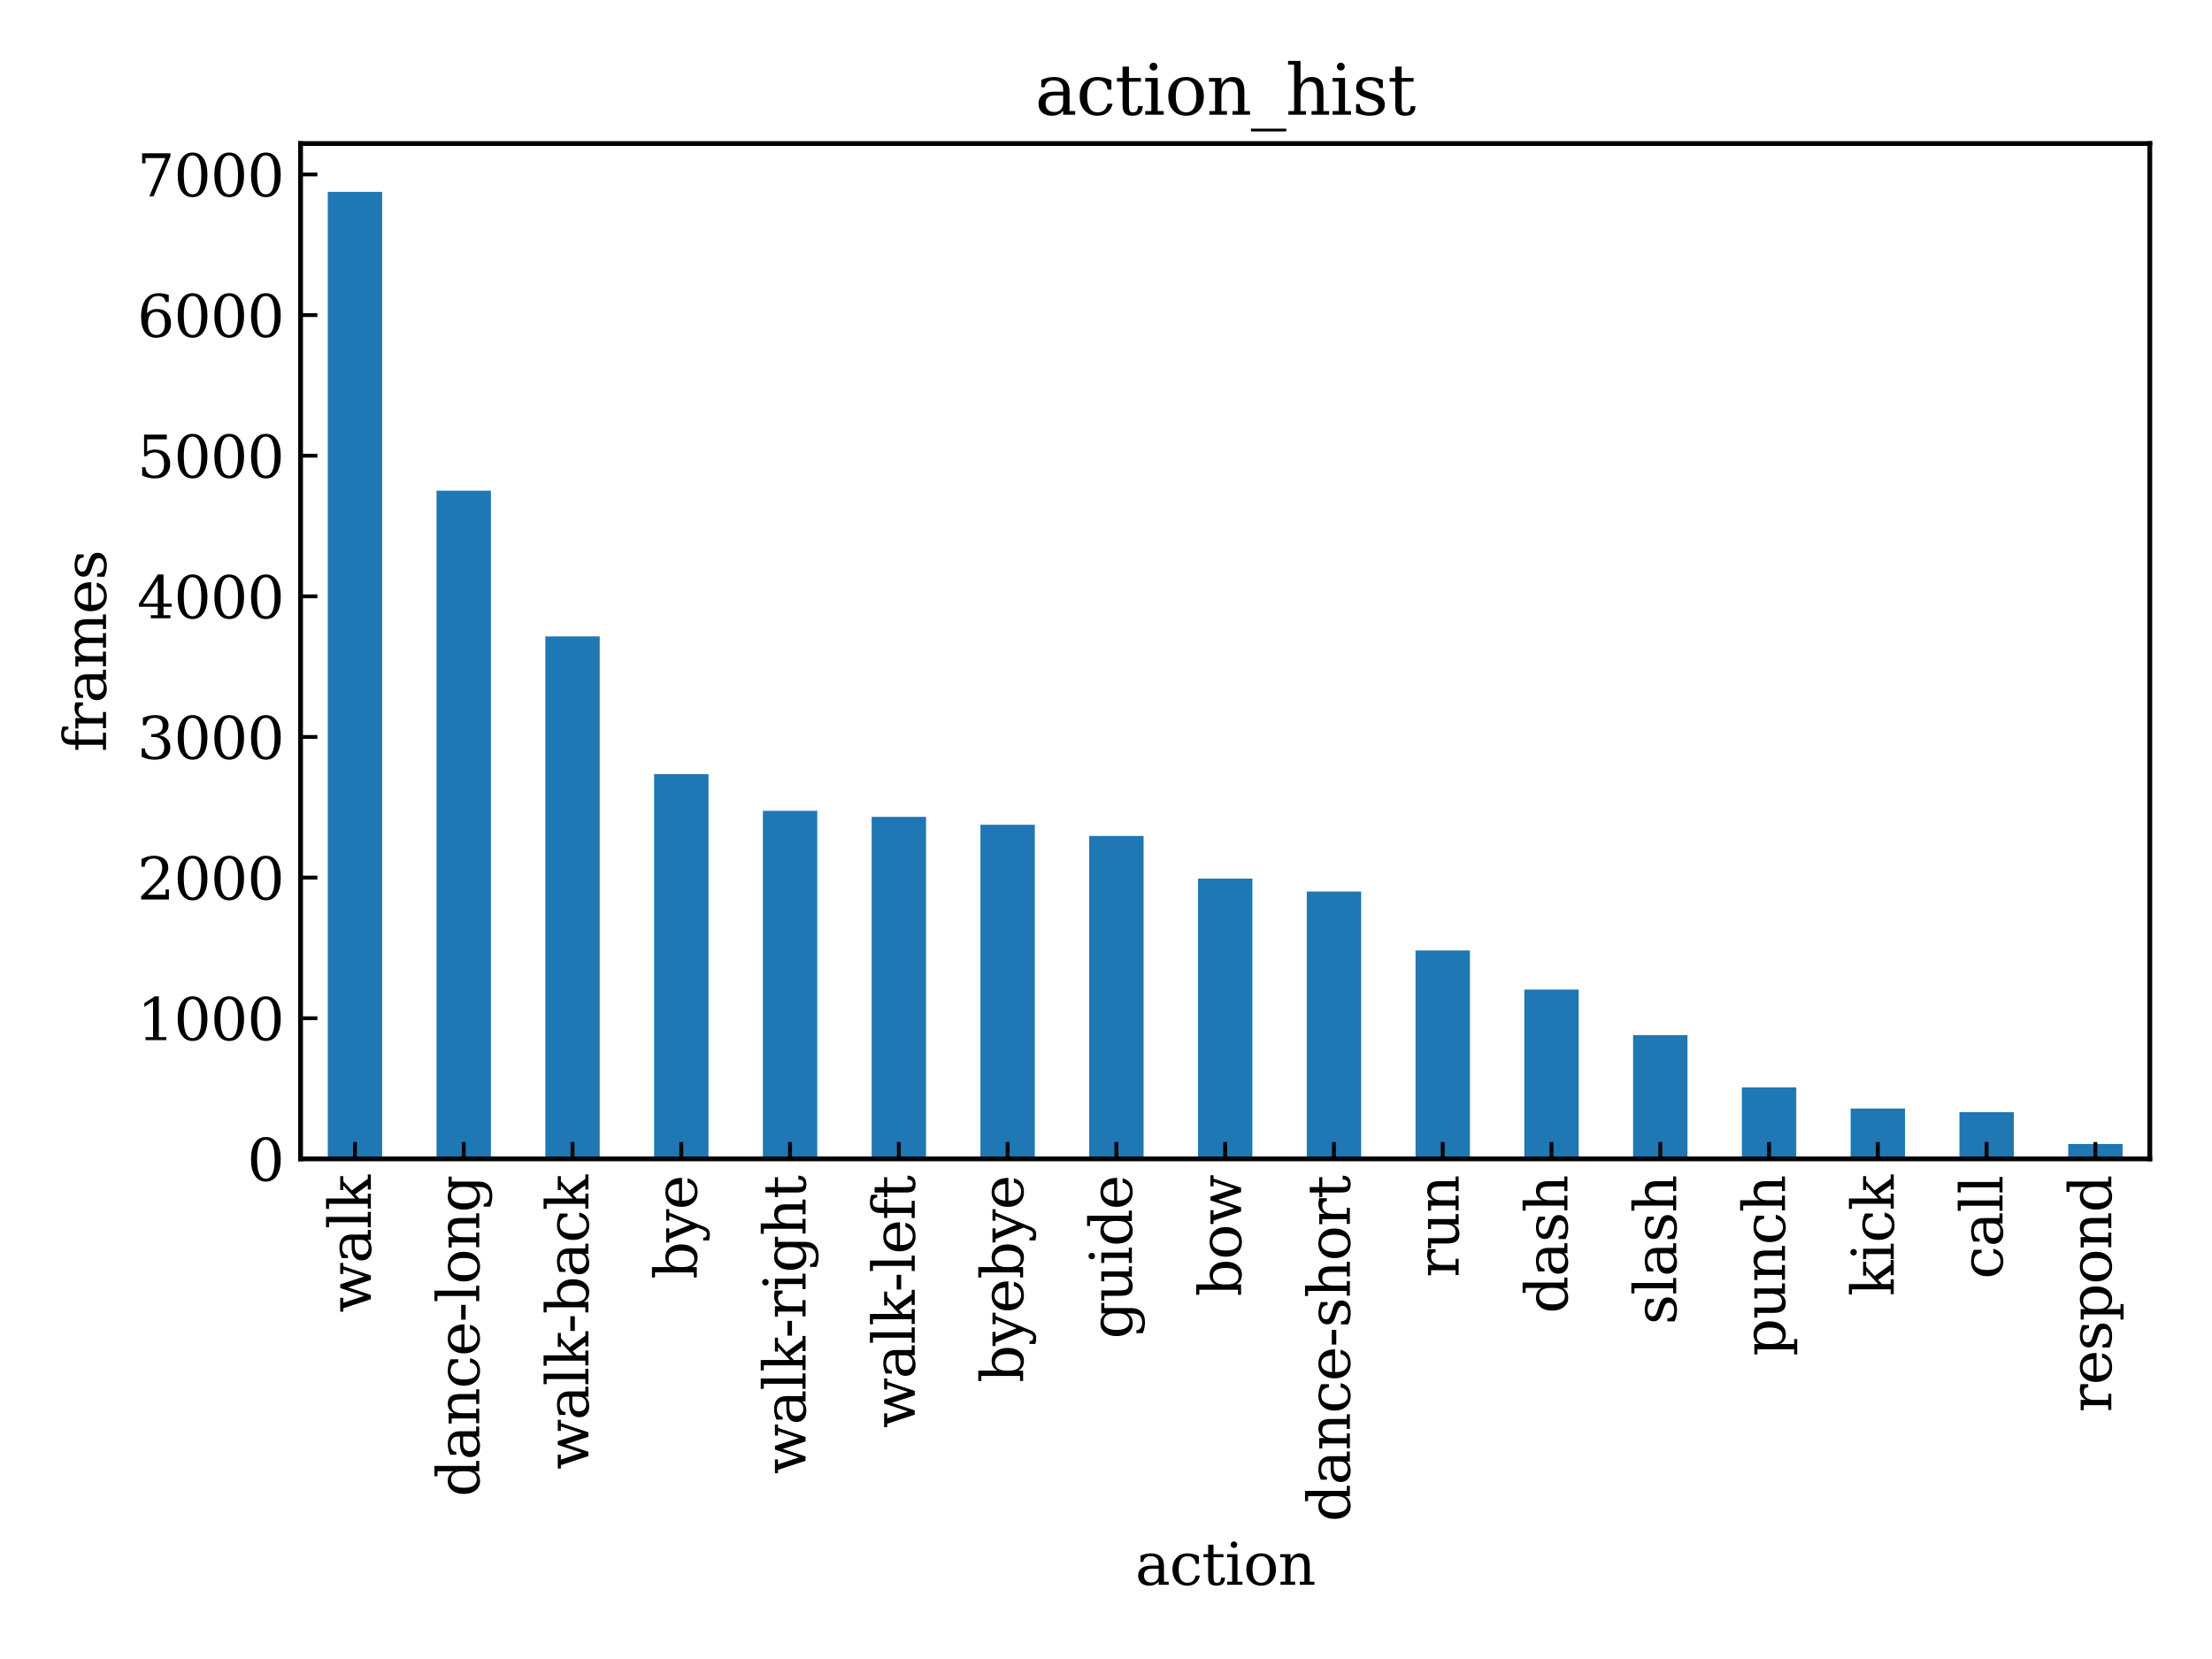 <?xml version="1.0" encoding="utf-8" standalone="no"?>
<!DOCTYPE svg PUBLIC "-//W3C//DTD SVG 1.1//EN"
  "http://www.w3.org/Graphics/SVG/1.1/DTD/svg11.dtd">
<svg xmlns:xlink="http://www.w3.org/1999/xlink" width="460.8pt" height="345.6pt" viewBox="0 0 460.8 345.6" xmlns="http://www.w3.org/2000/svg" version="1.1">
 <defs>
  <style type="text/css">*{stroke-linejoin: round; stroke-linecap: butt}</style>
 </defs>
 <g id="figure_1">
  <g id="patch_1">
   <path d="M 0 345.6 
L 460.8 345.6 
L 460.8 0 
L 0 0 
z
" style="fill: #ffffff"/>
  </g>
  <g id="axes_1">
   <g id="patch_2">
    <path d="M 62.614 241.414 
L 447.84 241.414 
L 447.84 29.902 
L 62.614 29.902 
z
" style="fill: #ffffff"/>
   </g>
   <g id="patch_3">
    <path d="M 68.279 241.414 
L 79.609 241.414 
L 79.609 39.974 
L 68.279 39.974 
z
" clip-path="url(#pf6c089df77)" style="fill: #1f77b4"/>
   </g>
   <g id="patch_4">
    <path d="M 90.939 241.414 
L 102.269 241.414 
L 102.269 102.228 
L 90.939 102.228 
z
" clip-path="url(#pf6c089df77)" style="fill: #1f77b4"/>
   </g>
   <g id="patch_5">
    <path d="M 113.6 241.414 
L 124.93 241.414 
L 124.93 132.579 
L 113.6 132.579 
z
" clip-path="url(#pf6c089df77)" style="fill: #1f77b4"/>
   </g>
   <g id="patch_6">
    <path d="M 136.26 241.414 
L 147.59 241.414 
L 147.59 161.26 
L 136.26 161.26 
z
" clip-path="url(#pf6c089df77)" style="fill: #1f77b4"/>
   </g>
   <g id="patch_7">
    <path d="M 158.92 241.414 
L 170.25 241.414 
L 170.25 168.906 
L 158.92 168.906 
z
" clip-path="url(#pf6c089df77)" style="fill: #1f77b4"/>
   </g>
   <g id="patch_8">
    <path d="M 181.581 241.414 
L 192.911 241.414 
L 192.911 170.166 
L 181.581 170.166 
z
" clip-path="url(#pf6c089df77)" style="fill: #1f77b4"/>
   </g>
   <g id="patch_9">
    <path d="M 204.241 241.414 
L 215.571 241.414 
L 215.571 171.806 
L 204.241 171.806 
z
" clip-path="url(#pf6c089df77)" style="fill: #1f77b4"/>
   </g>
   <g id="patch_10">
    <path d="M 226.901 241.414 
L 238.232 241.414 
L 238.232 174.15 
L 226.901 174.15 
z
" clip-path="url(#pf6c089df77)" style="fill: #1f77b4"/>
   </g>
   <g id="patch_11">
    <path d="M 249.562 241.414 
L 260.892 241.414 
L 260.892 183.027 
L 249.562 183.027 
z
" clip-path="url(#pf6c089df77)" style="fill: #1f77b4"/>
   </g>
   <g id="patch_12">
    <path d="M 272.222 241.414 
L 283.552 241.414 
L 283.552 185.722 
L 272.222 185.722 
z
" clip-path="url(#pf6c089df77)" style="fill: #1f77b4"/>
   </g>
   <g id="patch_13">
    <path d="M 294.883 241.414 
L 306.213 241.414 
L 306.213 197.997 
L 294.883 197.997 
z
" clip-path="url(#pf6c089df77)" style="fill: #1f77b4"/>
   </g>
   <g id="patch_14">
    <path d="M 317.543 241.414 
L 328.873 241.414 
L 328.873 206.141 
L 317.543 206.141 
z
" clip-path="url(#pf6c089df77)" style="fill: #1f77b4"/>
   </g>
   <g id="patch_15">
    <path d="M 340.203 241.414 
L 351.533 241.414 
L 351.533 215.633 
L 340.203 215.633 
z
" clip-path="url(#pf6c089df77)" style="fill: #1f77b4"/>
   </g>
   <g id="patch_16">
    <path d="M 362.864 241.414 
L 374.194 241.414 
L 374.194 226.531 
L 362.864 226.531 
z
" clip-path="url(#pf6c089df77)" style="fill: #1f77b4"/>
   </g>
   <g id="patch_17">
    <path d="M 385.524 241.414 
L 396.854 241.414 
L 396.854 230.926 
L 385.524 230.926 
z
" clip-path="url(#pf6c089df77)" style="fill: #1f77b4"/>
   </g>
   <g id="patch_18">
    <path d="M 408.184 241.414 
L 419.515 241.414 
L 419.515 231.687 
L 408.184 231.687 
z
" clip-path="url(#pf6c089df77)" style="fill: #1f77b4"/>
   </g>
   <g id="patch_19">
    <path d="M 430.845 241.414 
L 442.175 241.414 
L 442.175 238.308 
L 430.845 238.308 
z
" clip-path="url(#pf6c089df77)" style="fill: #1f77b4"/>
   </g>
   <g id="matplotlib.axis_1">
    <g id="xtick_1">
     <g id="line2d_1">
      <defs>
       <path id="md0a464c250" d="M 0 0 
L 0 -3.5 
" style="stroke: #000000; stroke-width: 0.8"/>
      </defs>
      <g>
       <use xlink:href="#md0a464c250" x="73.944" y="241.414" style="fill: #ffffff; stroke: #000000; stroke-width: 0.8"/>
      </g>
     </g>
     <g id="text_1">
      <!-- walk -->
      <g transform="translate(77.255 273.449) rotate(-90) scale(0.12 -0.12)">
       <defs>
        <path id="DejaVuSerif-77" d="M 3072 3322 
L 3922 728 
L 4672 2988 
L 4191 2988 
L 4191 3322 
L 5394 3322 
L 5394 2988 
L 5025 2988 
L 4038 0 
L 3559 0 
L 2741 2484 
L 1919 0 
L 1459 0 
L 475 2988 
L 103 2988 
L 103 3322 
L 1606 3322 
L 1606 2988 
L 1069 2988 
L 1813 728 
L 2669 3322 
L 3072 3322 
z
" transform="scale(0.016)"/>
        <path id="DejaVuSerif-61" d="M 2547 1044 
L 2547 1747 
L 1806 1747 
Q 1378 1747 1168 1562 
Q 959 1378 959 997 
Q 959 650 1171 447 
Q 1384 244 1747 244 
Q 2106 244 2326 466 
Q 2547 688 2547 1044 
z
M 3122 2075 
L 3122 331 
L 3634 331 
L 3634 0 
L 2547 0 
L 2547 359 
Q 2356 128 2106 18 
Q 1856 -91 1522 -91 
Q 969 -91 644 203 
Q 319 497 319 997 
Q 319 1513 691 1797 
Q 1063 2081 1741 2081 
L 2547 2081 
L 2547 2309 
Q 2547 2688 2317 2895 
Q 2088 3103 1672 3103 
Q 1328 3103 1125 2947 
Q 922 2791 872 2484 
L 575 2484 
L 575 3156 
Q 875 3284 1158 3348 
Q 1441 3413 1709 3413 
Q 2400 3413 2761 3070 
Q 3122 2728 3122 2075 
z
" transform="scale(0.016)"/>
        <path id="DejaVuSerif-6c" d="M 1313 331 
L 1856 331 
L 1856 0 
L 184 0 
L 184 331 
L 738 331 
L 738 4531 
L 184 4531 
L 184 4863 
L 1313 4863 
L 1313 331 
z
" transform="scale(0.016)"/>
        <path id="DejaVuSerif-6b" d="M 1831 0 
L 219 0 
L 219 331 
L 738 331 
L 738 4531 
L 184 4531 
L 184 4863 
L 1313 4863 
L 1313 1697 
L 2713 2988 
L 2234 2988 
L 2234 3322 
L 3738 3322 
L 3738 2988 
L 3169 2988 
L 2181 2075 
L 3444 331 
L 3922 331 
L 3922 0 
L 2284 0 
L 2284 331 
L 2759 331 
L 1766 1697 
L 1313 1275 
L 1313 331 
L 1831 331 
L 1831 0 
z
" transform="scale(0.016)"/>
       </defs>
       <use xlink:href="#DejaVuSerif-77"/>
       <use xlink:href="#DejaVuSerif-61" x="85.596"/>
       <use xlink:href="#DejaVuSerif-6c" x="145.215"/>
       <use xlink:href="#DejaVuSerif-6b" x="177.197"/>
      </g>
     </g>
    </g>
    <g id="xtick_2">
     <g id="line2d_2">
      <g>
       <use xlink:href="#md0a464c250" x="96.604" y="241.414" style="fill: #ffffff; stroke: #000000; stroke-width: 0.8"/>
      </g>
     </g>
     <g id="text_2">
      <!-- dance-long -->
      <g transform="translate(99.83 311.831) rotate(-90) scale(0.12 -0.12)">
       <defs>
        <path id="DejaVuSerif-64" d="M 3359 331 
L 3909 331 
L 3909 0 
L 2784 0 
L 2784 519 
Q 2616 206 2355 57 
Q 2094 -91 1709 -91 
Q 1097 -91 708 395 
Q 319 881 319 1663 
Q 319 2444 706 2928 
Q 1094 3413 1709 3413 
Q 2094 3413 2355 3264 
Q 2616 3116 2784 2803 
L 2784 4531 
L 2241 4531 
L 2241 4863 
L 3359 4863 
L 3359 331 
z
M 2784 1497 
L 2784 1825 
Q 2784 2422 2554 2737 
Q 2325 3053 1888 3053 
Q 1444 3053 1217 2703 
Q 991 2353 991 1663 
Q 991 975 1217 622 
Q 1444 269 1888 269 
Q 2325 269 2554 583 
Q 2784 897 2784 1497 
z
" transform="scale(0.016)"/>
        <path id="DejaVuSerif-6e" d="M 263 0 
L 263 331 
L 781 331 
L 781 2988 
L 231 2988 
L 231 3322 
L 1356 3322 
L 1356 2731 
Q 1516 3069 1770 3241 
Q 2025 3413 2363 3413 
Q 2913 3413 3172 3097 
Q 3431 2781 3431 2113 
L 3431 331 
L 3944 331 
L 3944 0 
L 2356 0 
L 2356 331 
L 2853 331 
L 2853 1931 
Q 2853 2541 2703 2767 
Q 2553 2994 2175 2994 
Q 1775 2994 1565 2701 
Q 1356 2409 1356 1850 
L 1356 331 
L 1856 331 
L 1856 0 
L 263 0 
z
" transform="scale(0.016)"/>
        <path id="DejaVuSerif-63" d="M 3291 997 
Q 3169 466 2822 187 
Q 2475 -91 1925 -91 
Q 1200 -91 759 389 
Q 319 869 319 1663 
Q 319 2459 759 2936 
Q 1200 3413 1925 3413 
Q 2241 3413 2553 3339 
Q 2866 3266 3181 3116 
L 3181 2266 
L 2847 2266 
Q 2781 2703 2561 2903 
Q 2341 3103 1931 3103 
Q 1466 3103 1228 2742 
Q 991 2381 991 1663 
Q 991 944 1227 581 
Q 1463 219 1931 219 
Q 2303 219 2525 412 
Q 2747 606 2828 997 
L 3291 997 
z
" transform="scale(0.016)"/>
        <path id="DejaVuSerif-65" d="M 3469 1600 
L 991 1600 
L 991 1575 
Q 991 903 1244 561 
Q 1497 219 1991 219 
Q 2369 219 2611 417 
Q 2853 616 2950 1006 
L 3413 1006 
Q 3275 459 2904 184 
Q 2534 -91 1931 -91 
Q 1203 -91 761 389 
Q 319 869 319 1663 
Q 319 2450 753 2931 
Q 1188 3413 1894 3413 
Q 2647 3413 3050 2948 
Q 3453 2484 3469 1600 
z
M 2791 1931 
Q 2772 2513 2545 2808 
Q 2319 3103 1894 3103 
Q 1497 3103 1269 2806 
Q 1041 2509 991 1931 
L 2791 1931 
z
" transform="scale(0.016)"/>
        <path id="DejaVuSerif-2d" d="M 281 1959 
L 1881 1959 
L 1881 1472 
L 281 1472 
L 281 1959 
z
" transform="scale(0.016)"/>
        <path id="DejaVuSerif-6f" d="M 1925 219 
Q 2388 219 2623 584 
Q 2859 950 2859 1663 
Q 2859 2375 2623 2739 
Q 2388 3103 1925 3103 
Q 1463 3103 1227 2739 
Q 991 2375 991 1663 
Q 991 950 1228 584 
Q 1466 219 1925 219 
z
M 1925 -91 
Q 1200 -91 759 389 
Q 319 869 319 1663 
Q 319 2456 758 2934 
Q 1197 3413 1925 3413 
Q 2653 3413 3092 2934 
Q 3531 2456 3531 1663 
Q 3531 869 3092 389 
Q 2653 -91 1925 -91 
z
" transform="scale(0.016)"/>
        <path id="DejaVuSerif-67" d="M 3359 2988 
L 3359 72 
Q 3359 -644 2965 -1033 
Q 2572 -1422 1844 -1422 
Q 1516 -1422 1216 -1362 
Q 916 -1303 641 -1184 
L 641 -488 
L 941 -488 
Q 997 -813 1206 -963 
Q 1416 -1113 1806 -1113 
Q 2313 -1113 2548 -827 
Q 2784 -541 2784 72 
L 2784 519 
Q 2616 206 2355 57 
Q 2094 -91 1709 -91 
Q 1097 -91 708 395 
Q 319 881 319 1663 
Q 319 2444 706 2928 
Q 1094 3413 1709 3413 
Q 2094 3413 2355 3264 
Q 2616 3116 2784 2803 
L 2784 3322 
L 3909 3322 
L 3909 2988 
L 3359 2988 
z
M 2784 1825 
Q 2784 2422 2554 2737 
Q 2325 3053 1888 3053 
Q 1444 3053 1217 2703 
Q 991 2353 991 1663 
Q 991 975 1217 622 
Q 1444 269 1888 269 
Q 2325 269 2554 583 
Q 2784 897 2784 1497 
L 2784 1825 
z
" transform="scale(0.016)"/>
       </defs>
       <use xlink:href="#DejaVuSerif-64"/>
       <use xlink:href="#DejaVuSerif-61" x="64.014"/>
       <use xlink:href="#DejaVuSerif-6e" x="123.633"/>
       <use xlink:href="#DejaVuSerif-63" x="188.037"/>
       <use xlink:href="#DejaVuSerif-65" x="244.043"/>
       <use xlink:href="#DejaVuSerif-2d" x="303.223"/>
       <use xlink:href="#DejaVuSerif-6c" x="337.012"/>
       <use xlink:href="#DejaVuSerif-6f" x="368.994"/>
       <use xlink:href="#DejaVuSerif-6e" x="429.199"/>
       <use xlink:href="#DejaVuSerif-67" x="493.604"/>
      </g>
     </g>
    </g>
    <g id="xtick_3">
     <g id="line2d_3">
      <g>
       <use xlink:href="#md0a464c250" x="119.265" y="241.414" style="fill: #ffffff; stroke: #000000; stroke-width: 0.8"/>
      </g>
     </g>
     <g id="text_3">
      <!-- walk-back -->
      <g transform="translate(122.576 306.123) rotate(-90) scale(0.12 -0.12)">
       <defs>
        <path id="DejaVuSerif-62" d="M 738 331 
L 738 4531 
L 184 4531 
L 184 4863 
L 1313 4863 
L 1313 2803 
Q 1481 3116 1742 3264 
Q 2003 3413 2388 3413 
Q 3000 3413 3387 2928 
Q 3775 2444 3775 1663 
Q 3775 881 3387 395 
Q 3000 -91 2388 -91 
Q 2003 -91 1742 57 
Q 1481 206 1313 519 
L 1313 0 
L 184 0 
L 184 331 
L 738 331 
z
M 1313 1497 
Q 1313 897 1542 583 
Q 1772 269 2209 269 
Q 2650 269 2876 622 
Q 3103 975 3103 1663 
Q 3103 2353 2876 2703 
Q 2650 3053 2209 3053 
Q 1772 3053 1542 2737 
Q 1313 2422 1313 1825 
L 1313 1497 
z
" transform="scale(0.016)"/>
       </defs>
       <use xlink:href="#DejaVuSerif-77"/>
       <use xlink:href="#DejaVuSerif-61" x="85.596"/>
       <use xlink:href="#DejaVuSerif-6c" x="145.215"/>
       <use xlink:href="#DejaVuSerif-6b" x="177.197"/>
       <use xlink:href="#DejaVuSerif-2d" x="236.043"/>
       <use xlink:href="#DejaVuSerif-62" x="269.832"/>
       <use xlink:href="#DejaVuSerif-61" x="333.846"/>
       <use xlink:href="#DejaVuSerif-63" x="393.465"/>
       <use xlink:href="#DejaVuSerif-6b" x="449.471"/>
      </g>
     </g>
    </g>
    <g id="xtick_4">
     <g id="line2d_4">
      <g>
       <use xlink:href="#md0a464c250" x="141.925" y="241.414" style="fill: #ffffff; stroke: #000000; stroke-width: 0.8"/>
      </g>
     </g>
     <g id="text_4">
      <!-- bye -->
      <g transform="translate(145.151 266.478) rotate(-90) scale(0.12 -0.12)">
       <defs>
        <path id="DejaVuSerif-79" d="M 1381 -609 
L 1600 -56 
L 359 2988 
L -19 2988 
L -19 3322 
L 1509 3322 
L 1509 2988 
L 978 2988 
L 1913 703 
L 2847 2988 
L 2350 2988 
L 2350 3322 
L 3597 3322 
L 3597 2988 
L 3225 2988 
L 1703 -750 
Q 1547 -1138 1356 -1280 
Q 1166 -1422 819 -1422 
Q 672 -1422 517 -1397 
Q 363 -1372 206 -1325 
L 206 -691 
L 500 -691 
Q 519 -903 608 -995 
Q 697 -1088 884 -1088 
Q 1056 -1088 1161 -992 
Q 1266 -897 1381 -609 
z
" transform="scale(0.016)"/>
       </defs>
       <use xlink:href="#DejaVuSerif-62"/>
       <use xlink:href="#DejaVuSerif-79" x="64.014"/>
       <use xlink:href="#DejaVuSerif-65" x="120.508"/>
      </g>
     </g>
    </g>
    <g id="xtick_5">
     <g id="line2d_5">
      <g>
       <use xlink:href="#md0a464c250" x="164.585" y="241.414" style="fill: #ffffff; stroke: #000000; stroke-width: 0.8"/>
      </g>
     </g>
     <g id="text_5">
      <!-- walk-right -->
      <g transform="translate(167.811 307.102) rotate(-90) scale(0.12 -0.12)">
       <defs>
        <path id="DejaVuSerif-72" d="M 3059 3328 
L 3059 2497 
L 2728 2497 
Q 2713 2744 2591 2866 
Q 2469 2988 2234 2988 
Q 1809 2988 1582 2694 
Q 1356 2400 1356 1850 
L 1356 331 
L 2022 331 
L 2022 0 
L 263 0 
L 263 331 
L 781 331 
L 781 2994 
L 231 2994 
L 231 3322 
L 1356 3322 
L 1356 2731 
Q 1525 3078 1790 3245 
Q 2056 3413 2438 3413 
Q 2578 3413 2733 3391 
Q 2888 3369 3059 3328 
z
" transform="scale(0.016)"/>
        <path id="DejaVuSerif-69" d="M 622 4353 
Q 622 4497 726 4603 
Q 831 4709 978 4709 
Q 1122 4709 1226 4603 
Q 1331 4497 1331 4353 
Q 1331 4206 1228 4103 
Q 1125 4000 978 4000 
Q 831 4000 726 4103 
Q 622 4206 622 4353 
z
M 1356 331 
L 1900 331 
L 1900 0 
L 231 0 
L 231 331 
L 781 331 
L 781 2988 
L 231 2988 
L 231 3322 
L 1356 3322 
L 1356 331 
z
" transform="scale(0.016)"/>
        <path id="DejaVuSerif-68" d="M 263 0 
L 263 331 
L 781 331 
L 781 4531 
L 231 4531 
L 231 4863 
L 1356 4863 
L 1356 2731 
Q 1516 3069 1770 3241 
Q 2025 3413 2363 3413 
Q 2913 3413 3172 3097 
Q 3431 2781 3431 2113 
L 3431 331 
L 3944 331 
L 3944 0 
L 2356 0 
L 2356 331 
L 2853 331 
L 2853 1931 
Q 2853 2541 2704 2764 
Q 2556 2988 2175 2988 
Q 1775 2988 1565 2697 
Q 1356 2406 1356 1850 
L 1356 331 
L 1856 331 
L 1856 0 
L 263 0 
z
" transform="scale(0.016)"/>
        <path id="DejaVuSerif-74" d="M 691 2988 
L 184 2988 
L 184 3322 
L 691 3322 
L 691 4353 
L 1269 4353 
L 1269 3322 
L 2350 3322 
L 2350 2988 
L 1269 2988 
L 1269 878 
Q 1269 456 1350 337 
Q 1431 219 1650 219 
Q 1875 219 1978 351 
Q 2081 484 2088 781 
L 2522 781 
Q 2497 328 2275 118 
Q 2053 -91 1600 -91 
Q 1103 -91 897 129 
Q 691 350 691 878 
L 691 2988 
z
" transform="scale(0.016)"/>
       </defs>
       <use xlink:href="#DejaVuSerif-77"/>
       <use xlink:href="#DejaVuSerif-61" x="85.596"/>
       <use xlink:href="#DejaVuSerif-6c" x="145.215"/>
       <use xlink:href="#DejaVuSerif-6b" x="177.197"/>
       <use xlink:href="#DejaVuSerif-2d" x="236.043"/>
       <use xlink:href="#DejaVuSerif-72" x="269.832"/>
       <use xlink:href="#DejaVuSerif-69" x="317.635"/>
       <use xlink:href="#DejaVuSerif-67" x="349.617"/>
       <use xlink:href="#DejaVuSerif-68" x="413.631"/>
       <use xlink:href="#DejaVuSerif-74" x="478.035"/>
      </g>
     </g>
    </g>
    <g id="xtick_6">
     <g id="line2d_6">
      <g>
       <use xlink:href="#md0a464c250" x="187.246" y="241.414" style="fill: #ffffff; stroke: #000000; stroke-width: 0.8"/>
      </g>
     </g>
     <g id="text_6">
      <!-- walk-left -->
      <g transform="translate(190.557 297.5) rotate(-90) scale(0.12 -0.12)">
       <defs>
        <path id="DejaVuSerif-66" d="M 2753 4078 
L 2450 4078 
Q 2447 4313 2317 4434 
Q 2188 4556 1941 4556 
Q 1619 4556 1487 4379 
Q 1356 4203 1356 3750 
L 1356 3322 
L 2284 3322 
L 2284 2988 
L 1356 2988 
L 1356 331 
L 2094 331 
L 2094 0 
L 231 0 
L 231 331 
L 781 331 
L 781 2988 
L 231 2988 
L 231 3322 
L 781 3322 
L 781 3738 
Q 781 4294 1070 4578 
Q 1359 4863 1919 4863 
Q 2128 4863 2337 4825 
Q 2547 4788 2753 4709 
L 2753 4078 
z
" transform="scale(0.016)"/>
       </defs>
       <use xlink:href="#DejaVuSerif-77"/>
       <use xlink:href="#DejaVuSerif-61" x="85.596"/>
       <use xlink:href="#DejaVuSerif-6c" x="145.215"/>
       <use xlink:href="#DejaVuSerif-6b" x="177.197"/>
       <use xlink:href="#DejaVuSerif-2d" x="236.043"/>
       <use xlink:href="#DejaVuSerif-6c" x="269.832"/>
       <use xlink:href="#DejaVuSerif-65" x="301.814"/>
       <use xlink:href="#DejaVuSerif-66" x="360.994"/>
       <use xlink:href="#DejaVuSerif-74" x="398.006"/>
      </g>
     </g>
    </g>
    <g id="xtick_7">
     <g id="line2d_7">
      <g>
       <use xlink:href="#md0a464c250" x="209.906" y="241.414" style="fill: #ffffff; stroke: #000000; stroke-width: 0.8"/>
      </g>
     </g>
     <g id="text_7">
      <!-- byebye -->
      <g transform="translate(213.132 288.043) rotate(-90) scale(0.12 -0.12)">
       <use xlink:href="#DejaVuSerif-62"/>
       <use xlink:href="#DejaVuSerif-79" x="64.014"/>
       <use xlink:href="#DejaVuSerif-65" x="120.508"/>
       <use xlink:href="#DejaVuSerif-62" x="179.688"/>
       <use xlink:href="#DejaVuSerif-79" x="243.701"/>
       <use xlink:href="#DejaVuSerif-65" x="300.195"/>
      </g>
     </g>
    </g>
    <g id="xtick_8">
     <g id="line2d_8">
      <g>
       <use xlink:href="#md0a464c250" x="232.567" y="241.414" style="fill: #ffffff; stroke: #000000; stroke-width: 0.8"/>
      </g>
     </g>
     <g id="text_8">
      <!-- guide -->
      <g transform="translate(235.792 278.947) rotate(-90) scale(0.12 -0.12)">
       <defs>
        <path id="DejaVuSerif-75" d="M 2266 3322 
L 3341 3322 
L 3341 331 
L 3884 331 
L 3884 0 
L 2766 0 
L 2766 588 
Q 2606 256 2353 82 
Q 2100 -91 1766 -91 
Q 1213 -91 952 223 
Q 691 538 691 1209 
L 691 2988 
L 172 2988 
L 172 3322 
L 1269 3322 
L 1269 1388 
Q 1269 781 1417 556 
Q 1566 331 1947 331 
Q 2347 331 2556 625 
Q 2766 919 2766 1478 
L 2766 2988 
L 2266 2988 
L 2266 3322 
z
" transform="scale(0.016)"/>
       </defs>
       <use xlink:href="#DejaVuSerif-67"/>
       <use xlink:href="#DejaVuSerif-75" x="64.014"/>
       <use xlink:href="#DejaVuSerif-69" x="128.418"/>
       <use xlink:href="#DejaVuSerif-64" x="160.4"/>
       <use xlink:href="#DejaVuSerif-65" x="224.414"/>
      </g>
     </g>
    </g>
    <g id="xtick_9">
     <g id="line2d_9">
      <g>
       <use xlink:href="#md0a464c250" x="255.227" y="241.414" style="fill: #ffffff; stroke: #000000; stroke-width: 0.8"/>
      </g>
     </g>
     <g id="text_9">
      <!-- bow -->
      <g transform="translate(258.538 270.091) rotate(-90) scale(0.12 -0.12)">
       <use xlink:href="#DejaVuSerif-62"/>
       <use xlink:href="#DejaVuSerif-6f" x="64.014"/>
       <use xlink:href="#DejaVuSerif-77" x="124.219"/>
      </g>
     </g>
    </g>
    <g id="xtick_10">
     <g id="line2d_10">
      <g>
       <use xlink:href="#md0a464c250" x="277.887" y="241.414" style="fill: #ffffff; stroke: #000000; stroke-width: 0.8"/>
      </g>
     </g>
     <g id="text_10">
      <!-- dance-short -->
      <g transform="translate(281.198 317.026) rotate(-90) scale(0.12 -0.12)">
       <defs>
        <path id="DejaVuSerif-73" d="M 359 184 
L 359 959 
L 691 959 
Q 703 588 923 403 
Q 1144 219 1575 219 
Q 1963 219 2166 364 
Q 2369 509 2369 788 
Q 2369 1006 2220 1140 
Q 2072 1275 1594 1428 
L 1178 1569 
Q 750 1706 558 1912 
Q 366 2119 366 2438 
Q 366 2894 700 3153 
Q 1034 3413 1625 3413 
Q 1888 3413 2178 3344 
Q 2469 3275 2778 3144 
L 2778 2419 
L 2447 2419 
Q 2434 2741 2221 2922 
Q 2009 3103 1644 3103 
Q 1281 3103 1095 2975 
Q 909 2847 909 2591 
Q 909 2381 1050 2254 
Q 1191 2128 1613 1997 
L 2069 1856 
Q 2541 1709 2748 1489 
Q 2956 1269 2956 922 
Q 2956 450 2595 179 
Q 2234 -91 1600 -91 
Q 1278 -91 972 -22 
Q 666 47 359 184 
z
" transform="scale(0.016)"/>
       </defs>
       <use xlink:href="#DejaVuSerif-64"/>
       <use xlink:href="#DejaVuSerif-61" x="64.014"/>
       <use xlink:href="#DejaVuSerif-6e" x="123.633"/>
       <use xlink:href="#DejaVuSerif-63" x="188.037"/>
       <use xlink:href="#DejaVuSerif-65" x="244.043"/>
       <use xlink:href="#DejaVuSerif-2d" x="303.223"/>
       <use xlink:href="#DejaVuSerif-73" x="337.012"/>
       <use xlink:href="#DejaVuSerif-68" x="388.33"/>
       <use xlink:href="#DejaVuSerif-6f" x="452.734"/>
       <use xlink:href="#DejaVuSerif-72" x="512.939"/>
       <use xlink:href="#DejaVuSerif-74" x="560.742"/>
      </g>
     </g>
    </g>
    <g id="xtick_11">
     <g id="line2d_11">
      <g>
       <use xlink:href="#md0a464c250" x="300.548" y="241.414" style="fill: #ffffff; stroke: #000000; stroke-width: 0.8"/>
      </g>
     </g>
     <g id="text_11">
      <!-- run -->
      <g transform="translate(303.859 266.107) rotate(-90) scale(0.12 -0.12)">
       <use xlink:href="#DejaVuSerif-72"/>
       <use xlink:href="#DejaVuSerif-75" x="47.803"/>
       <use xlink:href="#DejaVuSerif-6e" x="112.207"/>
      </g>
     </g>
    </g>
    <g id="xtick_12">
     <g id="line2d_12">
      <g>
       <use xlink:href="#md0a464c250" x="323.208" y="241.414" style="fill: #ffffff; stroke: #000000; stroke-width: 0.8"/>
      </g>
     </g>
     <g id="text_12">
      <!-- dash -->
      <g transform="translate(326.519 273.637) rotate(-90) scale(0.12 -0.12)">
       <use xlink:href="#DejaVuSerif-64"/>
       <use xlink:href="#DejaVuSerif-61" x="64.014"/>
       <use xlink:href="#DejaVuSerif-73" x="123.633"/>
       <use xlink:href="#DejaVuSerif-68" x="174.951"/>
      </g>
     </g>
    </g>
    <g id="xtick_13">
     <g id="line2d_13">
      <g>
       <use xlink:href="#md0a464c250" x="345.868" y="241.414" style="fill: #ffffff; stroke: #000000; stroke-width: 0.8"/>
      </g>
     </g>
     <g id="text_13">
      <!-- slash -->
      <g transform="translate(349.18 275.951) rotate(-90) scale(0.12 -0.12)">
       <use xlink:href="#DejaVuSerif-73"/>
       <use xlink:href="#DejaVuSerif-6c" x="51.318"/>
       <use xlink:href="#DejaVuSerif-61" x="83.301"/>
       <use xlink:href="#DejaVuSerif-73" x="142.92"/>
       <use xlink:href="#DejaVuSerif-68" x="194.238"/>
      </g>
     </g>
    </g>
    <g id="xtick_14">
     <g id="line2d_14">
      <g>
       <use xlink:href="#md0a464c250" x="368.529" y="241.414" style="fill: #ffffff; stroke: #000000; stroke-width: 0.8"/>
      </g>
     </g>
     <g id="text_14">
      <!-- punch -->
      <g transform="translate(371.84 282.502) rotate(-90) scale(0.12 -0.12)">
       <defs>
        <path id="DejaVuSerif-70" d="M 1313 1825 
L 1313 1497 
Q 1313 897 1542 583 
Q 1772 269 2209 269 
Q 2650 269 2876 622 
Q 3103 975 3103 1663 
Q 3103 2353 2876 2703 
Q 2650 3053 2209 3053 
Q 1772 3053 1542 2737 
Q 1313 2422 1313 1825 
z
M 738 2988 
L 184 2988 
L 184 3322 
L 1313 3322 
L 1313 2803 
Q 1481 3116 1742 3264 
Q 2003 3413 2388 3413 
Q 3000 3413 3387 2928 
Q 3775 2444 3775 1663 
Q 3775 881 3387 395 
Q 3000 -91 2388 -91 
Q 2003 -91 1742 57 
Q 1481 206 1313 519 
L 1313 -997 
L 1856 -997 
L 1856 -1331 
L 184 -1331 
L 184 -997 
L 738 -997 
L 738 2988 
z
" transform="scale(0.016)"/>
       </defs>
       <use xlink:href="#DejaVuSerif-70"/>
       <use xlink:href="#DejaVuSerif-75" x="64.014"/>
       <use xlink:href="#DejaVuSerif-6e" x="128.418"/>
       <use xlink:href="#DejaVuSerif-63" x="192.822"/>
       <use xlink:href="#DejaVuSerif-68" x="248.828"/>
      </g>
     </g>
    </g>
    <g id="xtick_15">
     <g id="line2d_15">
      <g>
       <use xlink:href="#md0a464c250" x="391.189" y="241.414" style="fill: #ffffff; stroke: #000000; stroke-width: 0.8"/>
      </g>
     </g>
     <g id="text_15">
      <!-- kick -->
      <g transform="translate(394.5 270.014) rotate(-90) scale(0.12 -0.12)">
       <use xlink:href="#DejaVuSerif-6b"/>
       <use xlink:href="#DejaVuSerif-69" x="60.596"/>
       <use xlink:href="#DejaVuSerif-63" x="92.578"/>
       <use xlink:href="#DejaVuSerif-6b" x="148.584"/>
      </g>
     </g>
    </g>
    <g id="xtick_16">
     <g id="line2d_16">
      <g>
       <use xlink:href="#md0a464c250" x="413.849" y="241.414" style="fill: #ffffff; stroke: #000000; stroke-width: 0.8"/>
      </g>
     </g>
     <g id="text_16">
      <!-- call -->
      <g transform="translate(417.161 266.465) rotate(-90) scale(0.12 -0.12)">
       <use xlink:href="#DejaVuSerif-63"/>
       <use xlink:href="#DejaVuSerif-61" x="56.006"/>
       <use xlink:href="#DejaVuSerif-6c" x="115.625"/>
       <use xlink:href="#DejaVuSerif-6c" x="147.607"/>
      </g>
     </g>
    </g>
    <g id="xtick_17">
     <g id="line2d_17">
      <g>
       <use xlink:href="#md0a464c250" x="436.51" y="241.414" style="fill: #ffffff; stroke: #000000; stroke-width: 0.8"/>
      </g>
     </g>
     <g id="text_17">
      <!-- respond -->
      <g transform="translate(439.821 294.226) rotate(-90) scale(0.12 -0.12)">
       <use xlink:href="#DejaVuSerif-72"/>
       <use xlink:href="#DejaVuSerif-65" x="47.803"/>
       <use xlink:href="#DejaVuSerif-73" x="106.982"/>
       <use xlink:href="#DejaVuSerif-70" x="158.301"/>
       <use xlink:href="#DejaVuSerif-6f" x="222.314"/>
       <use xlink:href="#DejaVuSerif-6e" x="282.52"/>
       <use xlink:href="#DejaVuSerif-64" x="346.924"/>
      </g>
     </g>
    </g>
    <g id="text_18">
     <!-- action -->
     <g transform="translate(236.482 330.144) scale(0.12 -0.12)">
      <use xlink:href="#DejaVuSerif-61"/>
      <use xlink:href="#DejaVuSerif-63" x="59.619"/>
      <use xlink:href="#DejaVuSerif-74" x="115.625"/>
      <use xlink:href="#DejaVuSerif-69" x="155.811"/>
      <use xlink:href="#DejaVuSerif-6f" x="187.793"/>
      <use xlink:href="#DejaVuSerif-6e" x="247.998"/>
     </g>
    </g>
   </g>
   <g id="matplotlib.axis_2">
    <g id="ytick_1">
     <g id="line2d_18">
      <defs>
       <path id="m2281d6e880" d="M 0 0 
L 3.5 0 
" style="stroke: #000000; stroke-width: 0.8"/>
      </defs>
      <g>
       <use xlink:href="#m2281d6e880" x="62.614" y="241.414" style="fill: #ffffff; stroke: #000000; stroke-width: 0.8"/>
      </g>
     </g>
     <g id="text_19">
      <!-- 0 -->
      <g transform="translate(51.479 245.973) scale(0.12 -0.12)">
       <defs>
        <path id="DejaVuSerif-30" d="M 2034 219 
Q 2513 219 2750 744 
Q 2988 1269 2988 2328 
Q 2988 3391 2750 3916 
Q 2513 4441 2034 4441 
Q 1556 4441 1318 3916 
Q 1081 3391 1081 2328 
Q 1081 1269 1318 744 
Q 1556 219 2034 219 
z
M 2034 -91 
Q 1275 -91 848 546 
Q 422 1184 422 2328 
Q 422 3475 848 4112 
Q 1275 4750 2034 4750 
Q 2797 4750 3222 4112 
Q 3647 3475 3647 2328 
Q 3647 1184 3222 546 
Q 2797 -91 2034 -91 
z
" transform="scale(0.016)"/>
       </defs>
       <use xlink:href="#DejaVuSerif-30"/>
      </g>
     </g>
    </g>
    <g id="ytick_2">
     <g id="line2d_19">
      <g>
       <use xlink:href="#m2281d6e880" x="62.614" y="212.118" style="fill: #ffffff; stroke: #000000; stroke-width: 0.8"/>
      </g>
     </g>
     <g id="text_20">
      <!-- 1000 -->
      <g transform="translate(28.574 216.677) scale(0.12 -0.12)">
       <defs>
        <path id="DejaVuSerif-31" d="M 909 0 
L 909 331 
L 1722 331 
L 1722 4213 
L 781 3603 
L 781 4013 
L 1919 4750 
L 2350 4750 
L 2350 331 
L 3163 331 
L 3163 0 
L 909 0 
z
" transform="scale(0.016)"/>
       </defs>
       <use xlink:href="#DejaVuSerif-31"/>
       <use xlink:href="#DejaVuSerif-30" x="63.623"/>
       <use xlink:href="#DejaVuSerif-30" x="127.246"/>
       <use xlink:href="#DejaVuSerif-30" x="190.869"/>
      </g>
     </g>
    </g>
    <g id="ytick_3">
     <g id="line2d_20">
      <g>
       <use xlink:href="#m2281d6e880" x="62.614" y="182.822" style="fill: #ffffff; stroke: #000000; stroke-width: 0.8"/>
      </g>
     </g>
     <g id="text_21">
      <!-- 2000 -->
      <g transform="translate(28.574 187.381) scale(0.12 -0.12)">
       <defs>
        <path id="DejaVuSerif-32" d="M 819 3553 
L 469 3553 
L 469 4384 
Q 803 4563 1142 4656 
Q 1481 4750 1806 4750 
Q 2534 4750 2956 4397 
Q 3378 4044 3378 3438 
Q 3378 2753 2422 1800 
Q 2347 1728 2309 1691 
L 1131 513 
L 3078 513 
L 3078 1088 
L 3444 1088 
L 3444 0 
L 434 0 
L 434 341 
L 1850 1753 
Q 2319 2222 2519 2614 
Q 2719 3006 2719 3438 
Q 2719 3909 2473 4175 
Q 2228 4441 1797 4441 
Q 1350 4441 1106 4219 
Q 863 3997 819 3553 
z
" transform="scale(0.016)"/>
       </defs>
       <use xlink:href="#DejaVuSerif-32"/>
       <use xlink:href="#DejaVuSerif-30" x="63.623"/>
       <use xlink:href="#DejaVuSerif-30" x="127.246"/>
       <use xlink:href="#DejaVuSerif-30" x="190.869"/>
      </g>
     </g>
    </g>
    <g id="ytick_4">
     <g id="line2d_21">
      <g>
       <use xlink:href="#m2281d6e880" x="62.614" y="153.525" style="fill: #ffffff; stroke: #000000; stroke-width: 0.8"/>
      </g>
     </g>
     <g id="text_22">
      <!-- 3000 -->
      <g transform="translate(28.574 158.085) scale(0.12 -0.12)">
       <defs>
        <path id="DejaVuSerif-33" d="M 622 4469 
Q 988 4606 1323 4678 
Q 1659 4750 1953 4750 
Q 2638 4750 3022 4454 
Q 3406 4159 3406 3634 
Q 3406 3213 3140 2930 
Q 2875 2647 2388 2547 
Q 2963 2466 3280 2130 
Q 3597 1794 3597 1259 
Q 3597 606 3158 257 
Q 2719 -91 1894 -91 
Q 1528 -91 1179 -12 
Q 831 66 488 225 
L 488 1131 
L 838 1131 
Q 869 681 1141 450 
Q 1413 219 1906 219 
Q 2384 219 2661 495 
Q 2938 772 2938 1253 
Q 2938 1803 2653 2086 
Q 2369 2369 1819 2369 
L 1522 2369 
L 1522 2688 
L 1678 2688 
Q 2225 2688 2498 2914 
Q 2772 3141 2772 3597 
Q 2772 4006 2547 4223 
Q 2322 4441 1900 4441 
Q 1478 4441 1245 4241 
Q 1013 4041 972 3647 
L 622 3647 
L 622 4469 
z
" transform="scale(0.016)"/>
       </defs>
       <use xlink:href="#DejaVuSerif-33"/>
       <use xlink:href="#DejaVuSerif-30" x="63.623"/>
       <use xlink:href="#DejaVuSerif-30" x="127.246"/>
       <use xlink:href="#DejaVuSerif-30" x="190.869"/>
      </g>
     </g>
    </g>
    <g id="ytick_5">
     <g id="line2d_22">
      <g>
       <use xlink:href="#m2281d6e880" x="62.614" y="124.229" style="fill: #ffffff; stroke: #000000; stroke-width: 0.8"/>
      </g>
     </g>
     <g id="text_23">
      <!-- 4000 -->
      <g transform="translate(28.574 128.788) scale(0.12 -0.12)">
       <defs>
        <path id="DejaVuSerif-34" d="M 2234 1581 
L 2234 4063 
L 641 1581 
L 2234 1581 
z
M 3609 0 
L 1484 0 
L 1484 331 
L 2234 331 
L 2234 1247 
L 197 1247 
L 197 1588 
L 2241 4750 
L 2859 4750 
L 2859 1581 
L 3750 1581 
L 3750 1247 
L 2859 1247 
L 2859 331 
L 3609 331 
L 3609 0 
z
" transform="scale(0.016)"/>
       </defs>
       <use xlink:href="#DejaVuSerif-34"/>
       <use xlink:href="#DejaVuSerif-30" x="63.623"/>
       <use xlink:href="#DejaVuSerif-30" x="127.246"/>
       <use xlink:href="#DejaVuSerif-30" x="190.869"/>
      </g>
     </g>
    </g>
    <g id="ytick_6">
     <g id="line2d_23">
      <g>
       <use xlink:href="#m2281d6e880" x="62.614" y="94.933" style="fill: #ffffff; stroke: #000000; stroke-width: 0.8"/>
      </g>
     </g>
     <g id="text_24">
      <!-- 5000 -->
      <g transform="translate(28.574 99.492) scale(0.12 -0.12)">
       <defs>
        <path id="DejaVuSerif-35" d="M 3219 4666 
L 3219 4153 
L 1081 4153 
L 1081 2816 
Q 1244 2928 1461 2984 
Q 1678 3041 1947 3041 
Q 2703 3041 3140 2622 
Q 3578 2203 3578 1478 
Q 3578 738 3136 323 
Q 2694 -91 1894 -91 
Q 1572 -91 1234 -12 
Q 897 66 544 225 
L 544 1131 
L 897 1131 
Q 925 688 1179 453 
Q 1434 219 1894 219 
Q 2388 219 2653 544 
Q 2919 869 2919 1478 
Q 2919 2084 2655 2407 
Q 2391 2731 1894 2731 
Q 1613 2731 1398 2631 
Q 1184 2531 1019 2322 
L 750 2322 
L 750 4666 
L 3219 4666 
z
" transform="scale(0.016)"/>
       </defs>
       <use xlink:href="#DejaVuSerif-35"/>
       <use xlink:href="#DejaVuSerif-30" x="63.623"/>
       <use xlink:href="#DejaVuSerif-30" x="127.246"/>
       <use xlink:href="#DejaVuSerif-30" x="190.869"/>
      </g>
     </g>
    </g>
    <g id="ytick_7">
     <g id="line2d_24">
      <g>
       <use xlink:href="#m2281d6e880" x="62.614" y="65.637" style="fill: #ffffff; stroke: #000000; stroke-width: 0.8"/>
      </g>
     </g>
     <g id="text_25">
      <!-- 6000 -->
      <g transform="translate(28.574 70.196) scale(0.12 -0.12)">
       <defs>
        <path id="DejaVuSerif-36" d="M 2094 219 
Q 2534 219 2771 542 
Q 3009 866 3009 1472 
Q 3009 2078 2771 2401 
Q 2534 2725 2094 2725 
Q 1647 2725 1412 2412 
Q 1178 2100 1178 1509 
Q 1178 888 1415 553 
Q 1653 219 2094 219 
z
M 1075 2569 
Q 1288 2803 1556 2918 
Q 1825 3034 2163 3034 
Q 2859 3034 3264 2615 
Q 3669 2197 3669 1472 
Q 3669 763 3233 336 
Q 2797 -91 2069 -91 
Q 1278 -91 853 498 
Q 428 1088 428 2181 
Q 428 3406 931 4078 
Q 1434 4750 2350 4750 
Q 2597 4750 2869 4703 
Q 3141 4656 3425 4563 
L 3425 3794 
L 3072 3794 
Q 3034 4109 2831 4275 
Q 2628 4441 2284 4441 
Q 1678 4441 1381 3981 
Q 1084 3522 1075 2569 
z
" transform="scale(0.016)"/>
       </defs>
       <use xlink:href="#DejaVuSerif-36"/>
       <use xlink:href="#DejaVuSerif-30" x="63.623"/>
       <use xlink:href="#DejaVuSerif-30" x="127.246"/>
       <use xlink:href="#DejaVuSerif-30" x="190.869"/>
      </g>
     </g>
    </g>
    <g id="ytick_8">
     <g id="line2d_25">
      <g>
       <use xlink:href="#m2281d6e880" x="62.614" y="36.341" style="fill: #ffffff; stroke: #000000; stroke-width: 0.8"/>
      </g>
     </g>
     <g id="text_26">
      <!-- 7000 -->
      <g transform="translate(28.574 40.9) scale(0.12 -0.12)">
       <defs>
        <path id="DejaVuSerif-37" d="M 3609 4347 
L 1784 0 
L 1319 0 
L 3059 4153 
L 903 4153 
L 903 3578 
L 538 3578 
L 538 4666 
L 3609 4666 
L 3609 4347 
z
" transform="scale(0.016)"/>
       </defs>
       <use xlink:href="#DejaVuSerif-37"/>
       <use xlink:href="#DejaVuSerif-30" x="63.623"/>
       <use xlink:href="#DejaVuSerif-30" x="127.246"/>
       <use xlink:href="#DejaVuSerif-30" x="190.869"/>
      </g>
     </g>
    </g>
    <g id="text_27">
     <!-- frames -->
     <g transform="translate(22.078 156.644) rotate(-90) scale(0.12 -0.12)">
      <defs>
       <path id="DejaVuSerif-6d" d="M 3316 2675 
Q 3481 3041 3739 3227 
Q 3997 3413 4341 3413 
Q 4863 3413 5119 3089 
Q 5375 2766 5375 2113 
L 5375 331 
L 5894 331 
L 5894 0 
L 4300 0 
L 4300 331 
L 4800 331 
L 4800 2047 
Q 4800 2556 4650 2772 
Q 4500 2988 4153 2988 
Q 3769 2988 3567 2697 
Q 3366 2406 3366 1850 
L 3366 331 
L 3866 331 
L 3866 0 
L 2291 0 
L 2291 331 
L 2791 331 
L 2791 2069 
Q 2791 2566 2641 2777 
Q 2491 2988 2144 2988 
Q 1759 2988 1557 2697 
Q 1356 2406 1356 1850 
L 1356 331 
L 1856 331 
L 1856 0 
L 263 0 
L 263 331 
L 781 331 
L 781 2994 
L 231 2994 
L 231 3322 
L 1356 3322 
L 1356 2731 
Q 1516 3063 1762 3238 
Q 2009 3413 2322 3413 
Q 2709 3413 2968 3220 
Q 3228 3028 3316 2675 
z
" transform="scale(0.016)"/>
      </defs>
      <use xlink:href="#DejaVuSerif-66"/>
      <use xlink:href="#DejaVuSerif-72" x="37.012"/>
      <use xlink:href="#DejaVuSerif-61" x="84.814"/>
      <use xlink:href="#DejaVuSerif-6d" x="144.434"/>
      <use xlink:href="#DejaVuSerif-65" x="239.258"/>
      <use xlink:href="#DejaVuSerif-73" x="298.438"/>
     </g>
    </g>
   </g>
   <g id="patch_20">
    <path d="M 62.614 241.414 
L 62.614 29.902 
" style="fill: none; stroke: #000000; stroke-linejoin: miter; stroke-linecap: square"/>
   </g>
   <g id="patch_21">
    <path d="M 447.84 241.414 
L 447.84 29.902 
" style="fill: none; stroke: #000000; stroke-linejoin: miter; stroke-linecap: square"/>
   </g>
   <g id="patch_22">
    <path d="M 62.614 241.414 
L 447.84 241.414 
" style="fill: none; stroke: #000000; stroke-linejoin: miter; stroke-linecap: square"/>
   </g>
   <g id="patch_23">
    <path d="M 62.614 29.902 
L 447.84 29.902 
" style="fill: none; stroke: #000000; stroke-linejoin: miter; stroke-linecap: square"/>
   </g>
   <g id="text_28">
    <!-- action_hist -->
    <g transform="translate(215.606 23.902) scale(0.144 -0.144)">
     <defs>
      <path id="DejaVuSerif-5f" d="M 3200 -1259 
L 3200 -1509 
L 0 -1509 
L 0 -1259 
L 3200 -1259 
z
" transform="scale(0.016)"/>
     </defs>
     <use xlink:href="#DejaVuSerif-61"/>
     <use xlink:href="#DejaVuSerif-63" x="59.619"/>
     <use xlink:href="#DejaVuSerif-74" x="115.625"/>
     <use xlink:href="#DejaVuSerif-69" x="155.811"/>
     <use xlink:href="#DejaVuSerif-6f" x="187.793"/>
     <use xlink:href="#DejaVuSerif-6e" x="247.998"/>
     <use xlink:href="#DejaVuSerif-5f" x="312.402"/>
     <use xlink:href="#DejaVuSerif-68" x="362.402"/>
     <use xlink:href="#DejaVuSerif-69" x="426.807"/>
     <use xlink:href="#DejaVuSerif-73" x="458.789"/>
     <use xlink:href="#DejaVuSerif-74" x="510.107"/>
    </g>
   </g>
  </g>
 </g>
 <defs>
  <clipPath id="pf6c089df77">
   <rect x="62.614" y="29.902" width="385.226" height="211.512"/>
  </clipPath>
 </defs>
</svg>
